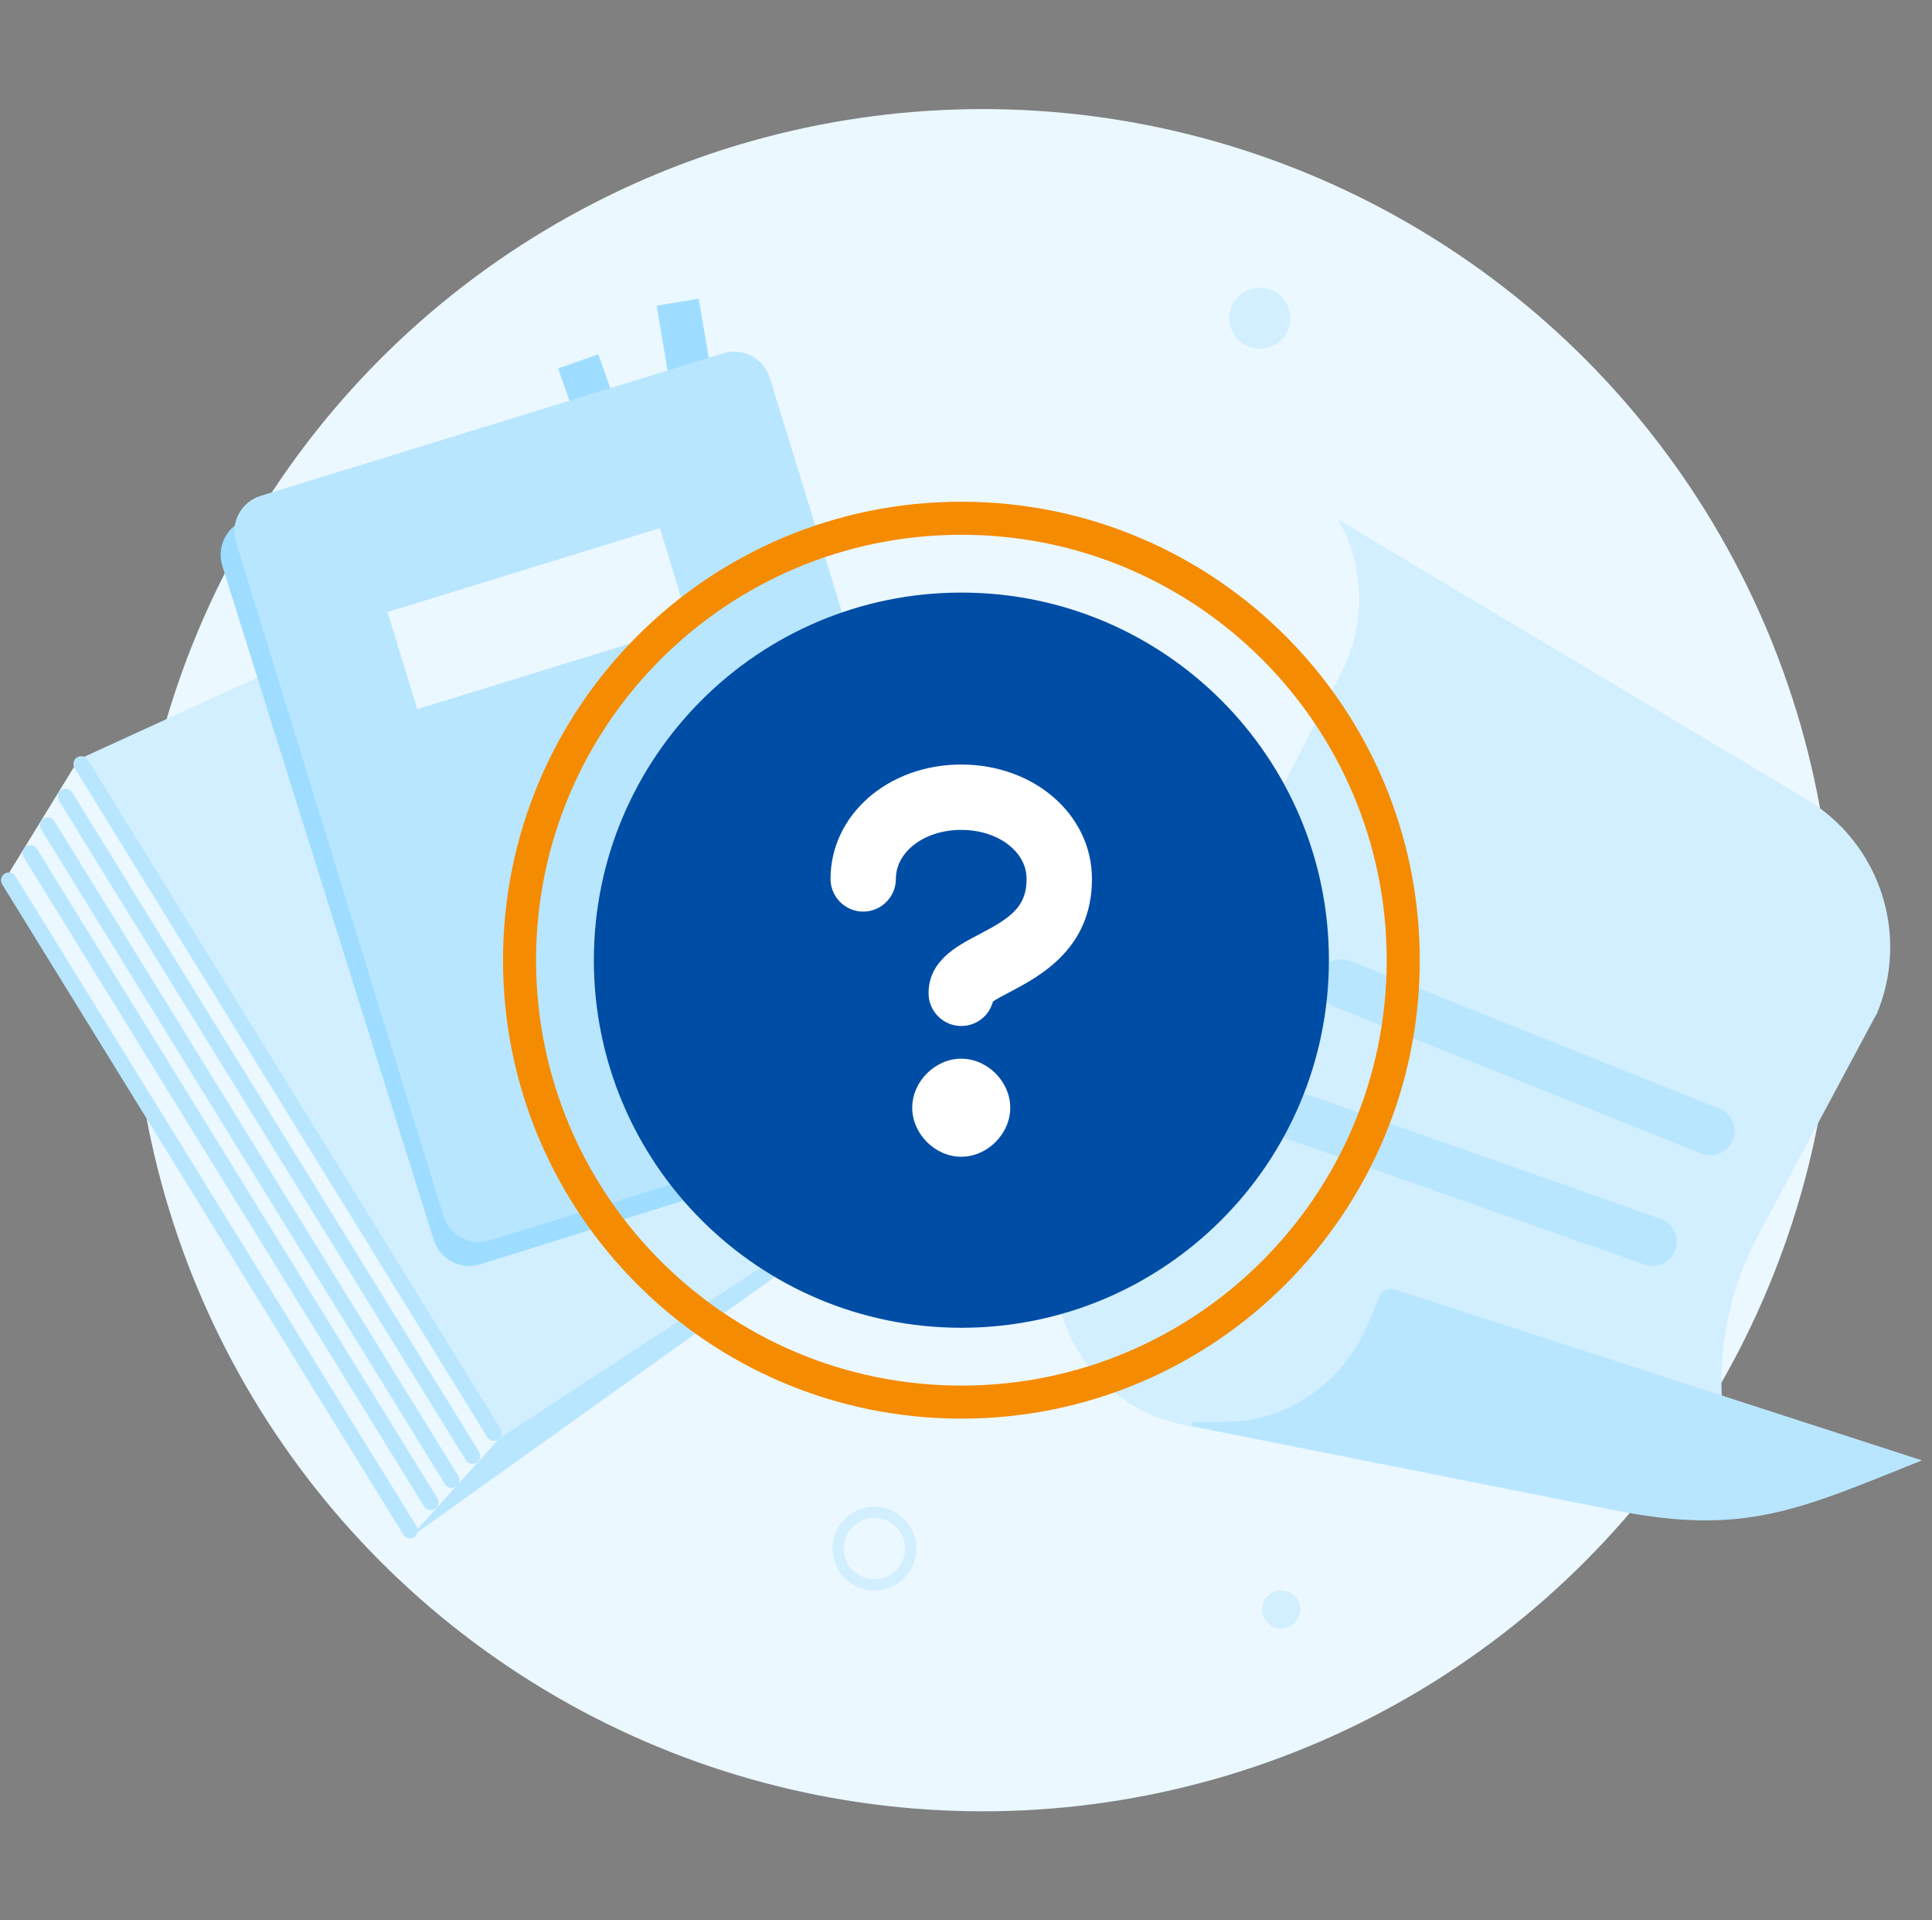 <svg width="161" height="160" viewBox="0 0 161 160" fill="none" xmlns="http://www.w3.org/2000/svg">
<rect x="0" y="0" width="161" height="160" fill="#808080" stroke="none"/>
<circle cx="81.894" cy="80.001" r="70.913" fill="#EBF8FF"/>
<circle cx="104.984" cy="26.508" r="2.539" transform="rotate(180 104.984 26.508)" fill="#D1EFFF"/>
<path fill-rule="evenodd" clip-rule="evenodd" d="M72.868 132.513C74.796 132.513 76.359 130.95 76.359 129.022C76.359 127.094 74.796 125.531 72.868 125.531C70.94 125.531 69.377 127.094 69.377 129.022C69.377 130.95 70.94 132.513 72.868 132.513ZM72.867 131.582C74.281 131.582 75.427 130.436 75.427 129.022C75.427 127.608 74.281 126.462 72.867 126.462C71.454 126.462 70.308 127.608 70.308 129.022C70.308 130.436 71.454 131.582 72.867 131.582Z" fill="#D1EFFF"/>
<path d="M108.347 134.1C108.347 134.977 107.636 135.687 106.76 135.687C105.884 135.687 105.173 134.977 105.173 134.1C105.173 133.224 105.884 132.514 106.76 132.514C107.636 132.514 108.347 133.224 108.347 134.1Z" fill="#D1EFFF"/>
<path d="M73.187 98.246C73.286 98.008 73.013 97.794 72.793 97.947L41.593 119.844L34.095 128.163L71.501 101.431C71.908 101.131 72.23 100.72 72.418 100.253L73.187 98.246Z" fill="#B8E6FF"/>
<path d="M43.527 48.839C42.834 47.722 41.436 47.298 40.246 47.852L6.556 63.264L41.611 119.848L72.184 99.866C73.361 99.091 73.706 97.522 72.973 96.33L43.527 48.839Z" fill="#D1EFFF"/>
<path d="M6.557 63.264L0.761 72.715L34.106 128.156L41.603 119.837L6.557 63.264Z" fill="#EBF8FF"/>
<path d="M41.104 49.659C40.922 49.356 40.512 49.266 40.209 49.448C39.907 49.631 39.816 50.04 39.998 50.343L69.296 97.826C69.478 98.128 69.887 98.219 70.19 98.037C70.493 97.854 70.584 97.445 70.401 97.142L41.104 49.659Z" fill="#B8E6FF"/>
<path d="M7.322 63.308C7.139 63.005 6.73 62.914 6.427 63.097C6.124 63.279 6.034 63.688 6.216 63.991L40.613 119.753C40.795 120.056 41.205 120.147 41.507 119.964C41.81 119.782 41.901 119.372 41.718 119.069L7.322 63.308Z" fill="#B8E6FF"/>
<path d="M6.015 66.019C5.832 65.716 5.423 65.625 5.12 65.808C4.817 65.99 4.726 66.399 4.909 66.702L38.816 121.653C38.998 121.956 39.407 122.046 39.71 121.864C40.013 121.681 40.104 121.272 39.921 120.969L6.015 66.019Z" fill="#B8E6FF"/>
<path d="M4.528 68.407C4.345 68.104 3.936 68.013 3.633 68.196C3.33 68.379 3.239 68.788 3.422 69.091L37.085 123.661C37.268 123.964 37.677 124.055 37.98 123.872C38.283 123.689 38.374 123.28 38.191 122.977L4.528 68.407Z" fill="#B8E6FF"/>
<path d="M3.079 70.729C2.896 70.427 2.487 70.336 2.184 70.518C1.881 70.701 1.79 71.11 1.973 71.413L35.344 125.516C35.527 125.819 35.936 125.91 36.239 125.727C36.542 125.545 36.632 125.136 36.45 124.833L3.079 70.729Z" fill="#B8E6FF"/>
<path d="M1.286 72.999C1.104 72.696 0.695 72.605 0.392 72.788C0.089 72.971 -0.002 73.38 0.181 73.683L33.612 127.864C33.795 128.166 34.204 128.257 34.507 128.075C34.81 127.892 34.9 127.483 34.718 127.18L1.286 72.999Z" fill="#B8E6FF"/>
<path d="M54.721 25.47L58.225 24.886L59.861 34.528L56.344 35.121L54.721 25.47Z" fill="#9EDDFF"/>
<path d="M78.624 93.229L40.04 105.333C38.392 105.845 36.659 104.931 36.143 103.304L18.531 47.159C18.019 45.511 18.932 43.778 20.559 43.262L59.152 31.171C60.801 30.658 62.533 31.572 63.05 33.199L80.661 89.344C81.174 90.993 80.26 92.725 78.633 93.241L78.624 93.229Z" fill="#9EDDFF"/>
<path d="M46.51 30.7L49.864 29.518L53.101 38.739L49.746 39.921L46.51 30.7Z" fill="#9EDDFF"/>
<path d="M79.379 91.46L40.82 103.336C39.184 103.84 37.451 102.926 36.947 101.29L19.671 45.187C19.168 43.551 20.082 41.818 21.718 41.315L60.277 29.439C61.913 28.935 63.645 29.849 64.149 31.485L81.437 87.579C81.941 89.215 81.027 90.948 79.391 91.451L79.379 91.46Z" fill="#B8E6FF"/>
<path d="M32.287 50.996L54.985 44.002L57.473 52.09L34.775 59.084L32.287 50.996Z" fill="#EBF8FF"/>
<path d="M156.352 84.576C159.194 77.963 156.696 70.26 150.505 66.575L111.516 43.29C113.673 47.076 113.932 51.842 111.795 56.007L89.389 99.591C89.096 100.157 88.834 100.743 88.619 101.335C86.51 107.497 89.193 114.443 95.164 117.503C97.859 118.885 100.8 119.259 103.564 118.784L145.199 125.117L144.328 121.853C142.635 115.46 143.423 108.658 146.549 102.824L156.337 84.558L156.352 84.576Z" fill="#D1EFFF"/>
<path d="M116.156 107.412L160.161 121.675C149.887 125.789 145.401 127.995 134.541 125.828L99.42 118.855C99.214 118.815 99.233 118.509 99.461 118.503L102.924 118.434C107.84 118.144 112.191 114.755 114.048 110.202L114.952 108.003C115.153 107.523 115.685 107.277 116.172 107.414L116.156 107.412Z" fill="#B8E6FF"/>
<path d="M143.285 92.371L112.513 80.063C111.474 79.651 110.313 80.149 109.885 81.186C109.472 82.225 109.97 83.386 111.009 83.798L141.781 96.106C142.82 96.519 143.981 96.021 144.409 94.984C144.822 93.945 144.324 92.784 143.285 92.371Z" fill="#B8E6FF"/>
<path d="M138.392 101.554L107.128 90.551C106.083 90.187 104.933 90.735 104.553 91.778C104.188 92.822 104.736 93.972 105.779 94.353L137.043 105.355C138.087 105.72 139.238 105.172 139.618 104.129C139.982 103.085 139.434 101.934 138.392 101.554Z" fill="#B8E6FF"/>
<path d="M80.116 110.626C97.031 110.626 110.742 96.914 110.742 80C110.742 63.085 97.031 49.373 80.116 49.373C63.201 49.373 49.489 63.085 49.489 80C49.489 96.914 63.201 110.626 80.116 110.626Z" fill="#004DA5"/>
<path fill-rule="evenodd" clip-rule="evenodd" d="M80.103 96.377C82.282 96.377 84.188 94.471 84.188 92.292C84.188 90.114 82.282 88.208 80.103 88.208C77.925 88.208 76.019 90.114 76.019 92.292C76.019 94.471 77.925 96.377 80.103 96.377ZM77.38 82.761C77.38 84.259 78.606 85.484 80.103 85.484C81.383 85.484 82.445 84.613 82.745 83.442C83.052 83.237 83.574 82.961 84.019 82.725C84.049 82.71 84.078 82.695 84.106 82.679C86.693 81.318 90.996 79.03 90.996 73.23C90.996 67.893 86.203 63.699 80.103 63.699C74.004 63.699 69.211 67.893 69.211 73.23C69.211 74.728 70.436 75.953 71.934 75.953C73.432 75.953 74.657 74.728 74.657 73.23C74.657 70.943 77.053 69.145 80.103 69.145C83.153 69.145 85.55 70.943 85.55 73.23C85.55 75.518 84.297 76.444 81.574 77.859C79.695 78.84 77.38 80.065 77.38 82.761Z" fill="white"/>
<path fill-rule="evenodd" clip-rule="evenodd" d="M80.116 115.444C99.692 115.444 115.56 99.575 115.56 80C115.56 60.425 99.692 44.556 80.116 44.556C60.541 44.556 44.672 60.425 44.672 80C44.672 99.575 60.541 115.444 80.116 115.444ZM80.116 118.197C101.212 118.197 118.313 101.096 118.313 80C118.313 58.904 101.212 41.803 80.116 41.803C59.02 41.803 41.919 58.904 41.919 80C41.919 101.096 59.02 118.197 80.116 118.197Z" fill="#F58B00"/>
</svg>
